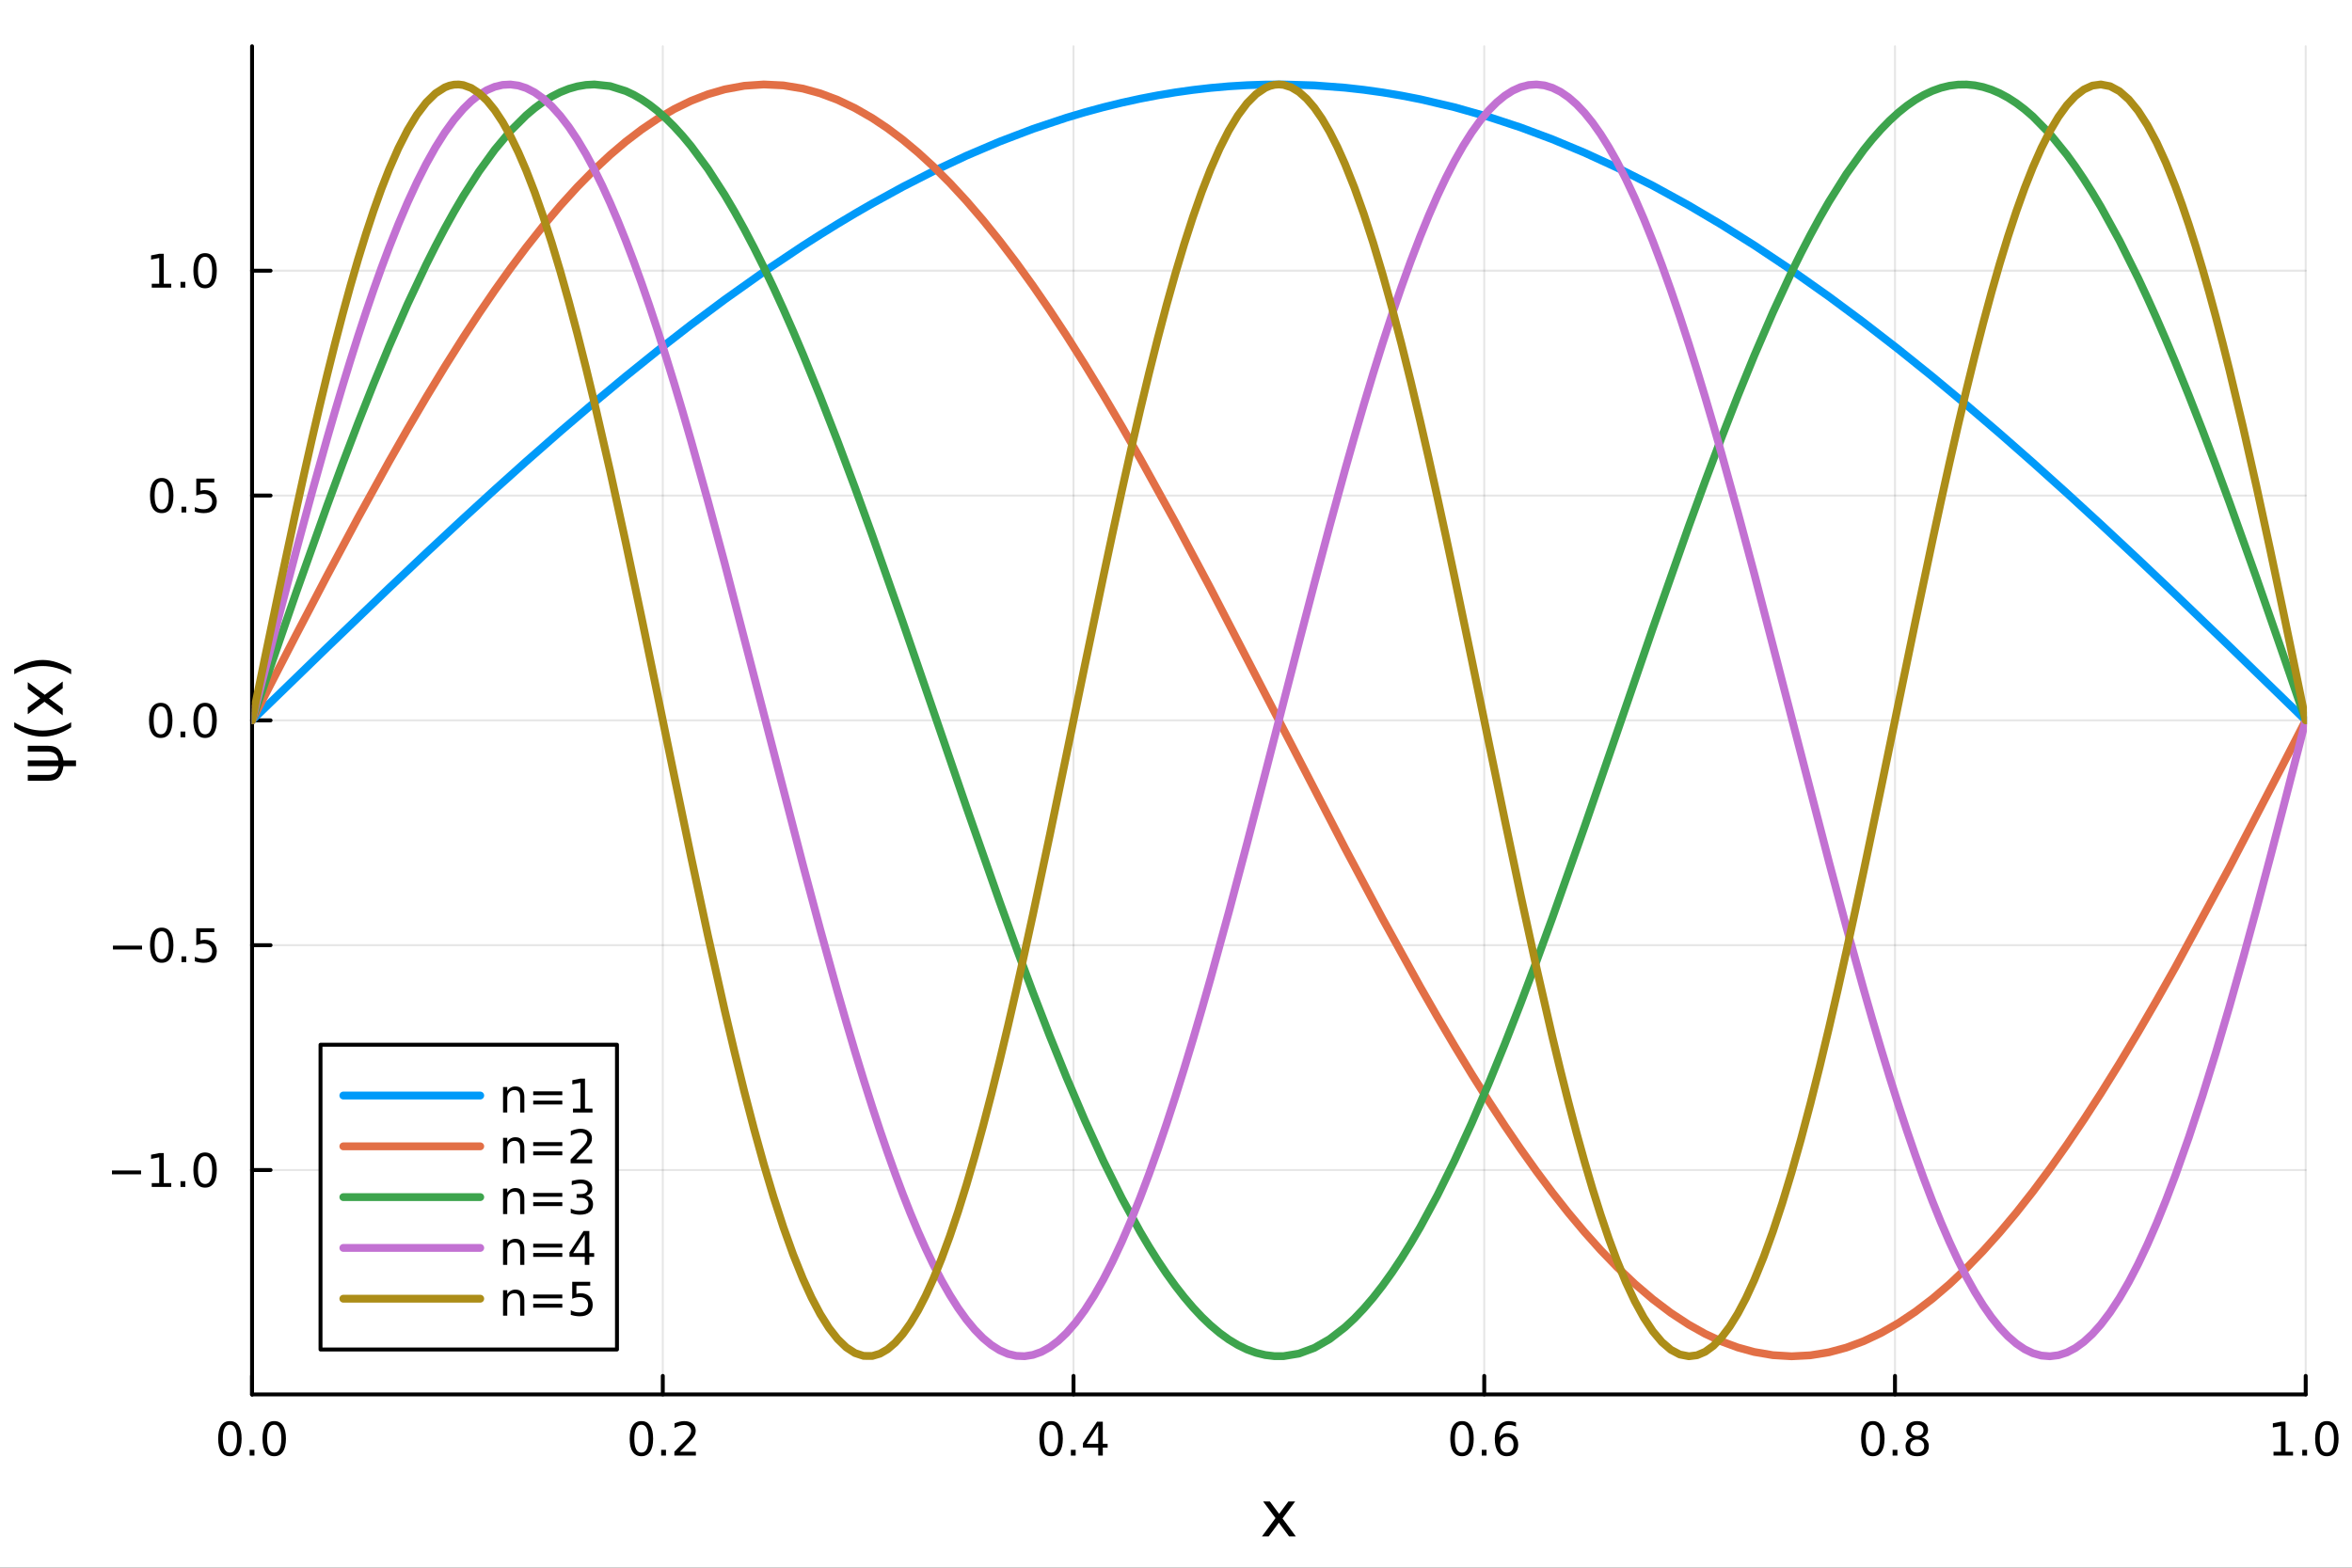 <?xml version="1.0" encoding="utf-8"?>
<svg xmlns="http://www.w3.org/2000/svg" xmlns:xlink="http://www.w3.org/1999/xlink" width="600" height="400" viewBox="0 0 2400 1600">
<rect x="0" y="0" width="2400" height="1600" fill="#333333" stroke="none"/>
<defs>
  <clipPath id="clip070">
    <rect x="0" y="0" width="2400" height="1600"/>
  </clipPath>
</defs>
<path clip-path="url(#clip070)" d="M0 1600 L2400 1600 L2400 0 L0 0  Z" fill="#ffffff" fill-rule="evenodd" fill-opacity="1"/>
<defs>
  <clipPath id="clip071">
    <rect x="480" y="0" width="1681" height="1600"/>
  </clipPath>
</defs>
<path clip-path="url(#clip070)" d="M257.204 1423.18 L2352.76 1423.18 L2352.76 47.244 L257.204 47.244  Z" fill="#ffffff" fill-rule="evenodd" fill-opacity="1"/>
<defs>
  <clipPath id="clip072">
    <rect x="257" y="47" width="2097" height="1377"/>
  </clipPath>
</defs>
<polyline clip-path="url(#clip072)" style="stroke:#000000; stroke-linecap:round; stroke-linejoin:round; stroke-width:2; stroke-opacity:0.1; fill:none" points="257.204,1423.18 257.204,47.244 "/>
<polyline clip-path="url(#clip072)" style="stroke:#000000; stroke-linecap:round; stroke-linejoin:round; stroke-width:2; stroke-opacity:0.1; fill:none" points="676.314,1423.18 676.314,47.244 "/>
<polyline clip-path="url(#clip072)" style="stroke:#000000; stroke-linecap:round; stroke-linejoin:round; stroke-width:2; stroke-opacity:0.1; fill:none" points="1095.42,1423.18 1095.42,47.244 "/>
<polyline clip-path="url(#clip072)" style="stroke:#000000; stroke-linecap:round; stroke-linejoin:round; stroke-width:2; stroke-opacity:0.1; fill:none" points="1514.54,1423.18 1514.54,47.244 "/>
<polyline clip-path="url(#clip072)" style="stroke:#000000; stroke-linecap:round; stroke-linejoin:round; stroke-width:2; stroke-opacity:0.1; fill:none" points="1933.65,1423.18 1933.65,47.244 "/>
<polyline clip-path="url(#clip072)" style="stroke:#000000; stroke-linecap:round; stroke-linejoin:round; stroke-width:2; stroke-opacity:0.1; fill:none" points="2352.76,1423.18 2352.76,47.244 "/>
<polyline clip-path="url(#clip070)" style="stroke:#000000; stroke-linecap:round; stroke-linejoin:round; stroke-width:4; stroke-opacity:1; fill:none" points="257.204,1423.18 2352.76,1423.18 "/>
<polyline clip-path="url(#clip070)" style="stroke:#000000; stroke-linecap:round; stroke-linejoin:round; stroke-width:4; stroke-opacity:1; fill:none" points="257.204,1423.18 257.204,1404.28 "/>
<polyline clip-path="url(#clip070)" style="stroke:#000000; stroke-linecap:round; stroke-linejoin:round; stroke-width:4; stroke-opacity:1; fill:none" points="676.314,1423.18 676.314,1404.28 "/>
<polyline clip-path="url(#clip070)" style="stroke:#000000; stroke-linecap:round; stroke-linejoin:round; stroke-width:4; stroke-opacity:1; fill:none" points="1095.42,1423.18 1095.42,1404.28 "/>
<polyline clip-path="url(#clip070)" style="stroke:#000000; stroke-linecap:round; stroke-linejoin:round; stroke-width:4; stroke-opacity:1; fill:none" points="1514.54,1423.18 1514.54,1404.28 "/>
<polyline clip-path="url(#clip070)" style="stroke:#000000; stroke-linecap:round; stroke-linejoin:round; stroke-width:4; stroke-opacity:1; fill:none" points="1933.65,1423.18 1933.65,1404.28 "/>
<polyline clip-path="url(#clip070)" style="stroke:#000000; stroke-linecap:round; stroke-linejoin:round; stroke-width:4; stroke-opacity:1; fill:none" points="2352.76,1423.18 2352.76,1404.28 "/>
<path clip-path="url(#clip070)" d="M234.588 1454.1 Q230.977 1454.1 229.149 1457.66 Q227.343 1461.2 227.343 1468.33 Q227.343 1475.44 229.149 1479.01 Q230.977 1482.55 234.588 1482.55 Q238.223 1482.55 240.028 1479.01 Q241.857 1475.44 241.857 1468.33 Q241.857 1461.2 240.028 1457.66 Q238.223 1454.1 234.588 1454.1 M234.588 1450.39 Q240.399 1450.39 243.454 1455 Q246.533 1459.58 246.533 1468.33 Q246.533 1477.06 243.454 1481.67 Q240.399 1486.25 234.588 1486.25 Q228.778 1486.25 225.7 1481.67 Q222.644 1477.06 222.644 1468.33 Q222.644 1459.58 225.7 1455 Q228.778 1450.39 234.588 1450.39 Z" fill="#000000" fill-rule="nonzero" fill-opacity="1" /><path clip-path="url(#clip070)" d="M254.75 1479.7 L259.635 1479.7 L259.635 1485.58 L254.75 1485.58 L254.75 1479.7 Z" fill="#000000" fill-rule="nonzero" fill-opacity="1" /><path clip-path="url(#clip070)" d="M279.82 1454.1 Q276.209 1454.1 274.38 1457.66 Q272.574 1461.2 272.574 1468.33 Q272.574 1475.44 274.38 1479.01 Q276.209 1482.55 279.82 1482.55 Q283.454 1482.55 285.259 1479.01 Q287.088 1475.44 287.088 1468.33 Q287.088 1461.2 285.259 1457.66 Q283.454 1454.1 279.82 1454.1 M279.82 1450.39 Q285.63 1450.39 288.685 1455 Q291.764 1459.58 291.764 1468.33 Q291.764 1477.06 288.685 1481.67 Q285.63 1486.25 279.82 1486.25 Q274.009 1486.25 270.931 1481.67 Q267.875 1477.06 267.875 1468.33 Q267.875 1459.58 270.931 1455 Q274.009 1450.39 279.82 1450.39 Z" fill="#000000" fill-rule="nonzero" fill-opacity="1" /><path clip-path="url(#clip070)" d="M654.497 1454.1 Q650.886 1454.1 649.058 1457.66 Q647.252 1461.2 647.252 1468.33 Q647.252 1475.44 649.058 1479.01 Q650.886 1482.55 654.497 1482.55 Q658.132 1482.55 659.937 1479.01 Q661.766 1475.44 661.766 1468.33 Q661.766 1461.2 659.937 1457.66 Q658.132 1454.1 654.497 1454.1 M654.497 1450.39 Q660.308 1450.39 663.363 1455 Q666.442 1459.58 666.442 1468.33 Q666.442 1477.06 663.363 1481.67 Q660.308 1486.25 654.497 1486.25 Q648.687 1486.25 645.609 1481.67 Q642.553 1477.06 642.553 1468.33 Q642.553 1459.58 645.609 1455 Q648.687 1450.39 654.497 1450.39 Z" fill="#000000" fill-rule="nonzero" fill-opacity="1" /><path clip-path="url(#clip070)" d="M674.659 1479.7 L679.544 1479.7 L679.544 1485.58 L674.659 1485.58 L674.659 1479.7 Z" fill="#000000" fill-rule="nonzero" fill-opacity="1" /><path clip-path="url(#clip070)" d="M693.756 1481.64 L710.076 1481.64 L710.076 1485.58 L688.131 1485.58 L688.131 1481.64 Q690.793 1478.89 695.377 1474.26 Q699.983 1469.61 701.164 1468.27 Q703.409 1465.74 704.289 1464.01 Q705.192 1462.25 705.192 1460.56 Q705.192 1457.8 703.247 1456.07 Q701.326 1454.33 698.224 1454.33 Q696.025 1454.33 693.571 1455.09 Q691.141 1455.86 688.363 1457.41 L688.363 1452.69 Q691.187 1451.55 693.641 1450.97 Q696.094 1450.39 698.131 1450.39 Q703.502 1450.39 706.696 1453.08 Q709.891 1455.77 709.891 1460.26 Q709.891 1462.39 709.08 1464.31 Q708.293 1466.2 706.187 1468.8 Q705.608 1469.47 702.506 1472.69 Q699.405 1475.88 693.756 1481.64 Z" fill="#000000" fill-rule="nonzero" fill-opacity="1" /><path clip-path="url(#clip070)" d="M1072.57 1454.1 Q1068.96 1454.1 1067.13 1457.66 Q1065.32 1461.2 1065.32 1468.33 Q1065.32 1475.44 1067.13 1479.01 Q1068.96 1482.55 1072.57 1482.55 Q1076.2 1482.55 1078.01 1479.01 Q1079.83 1475.44 1079.83 1468.33 Q1079.83 1461.2 1078.01 1457.66 Q1076.2 1454.1 1072.57 1454.1 M1072.57 1450.39 Q1078.38 1450.39 1081.43 1455 Q1084.51 1459.58 1084.51 1468.33 Q1084.51 1477.06 1081.43 1481.67 Q1078.38 1486.25 1072.57 1486.25 Q1066.76 1486.25 1063.68 1481.67 Q1060.62 1477.06 1060.62 1468.33 Q1060.62 1459.58 1063.68 1455 Q1066.76 1450.39 1072.57 1450.39 Z" fill="#000000" fill-rule="nonzero" fill-opacity="1" /><path clip-path="url(#clip070)" d="M1092.73 1479.7 L1097.61 1479.7 L1097.61 1485.58 L1092.73 1485.58 L1092.73 1479.7 Z" fill="#000000" fill-rule="nonzero" fill-opacity="1" /><path clip-path="url(#clip070)" d="M1120.64 1455.09 L1108.84 1473.54 L1120.64 1473.54 L1120.64 1455.09 M1119.42 1451.02 L1125.3 1451.02 L1125.3 1473.54 L1130.23 1473.54 L1130.23 1477.43 L1125.3 1477.43 L1125.3 1485.58 L1120.64 1485.58 L1120.64 1477.43 L1105.04 1477.43 L1105.04 1472.92 L1119.42 1451.02 Z" fill="#000000" fill-rule="nonzero" fill-opacity="1" /><path clip-path="url(#clip070)" d="M1491.84 1454.1 Q1488.23 1454.1 1486.4 1457.66 Q1484.59 1461.2 1484.59 1468.33 Q1484.59 1475.44 1486.4 1479.01 Q1488.23 1482.55 1491.84 1482.55 Q1495.47 1482.55 1497.28 1479.01 Q1499.11 1475.44 1499.11 1468.33 Q1499.11 1461.2 1497.28 1457.66 Q1495.47 1454.1 1491.84 1454.1 M1491.84 1450.39 Q1497.65 1450.39 1500.7 1455 Q1503.78 1459.58 1503.78 1468.33 Q1503.78 1477.06 1500.7 1481.67 Q1497.65 1486.25 1491.84 1486.25 Q1486.03 1486.25 1482.95 1481.67 Q1479.89 1477.06 1479.89 1468.33 Q1479.89 1459.58 1482.95 1455 Q1486.03 1450.39 1491.84 1450.39 Z" fill="#000000" fill-rule="nonzero" fill-opacity="1" /><path clip-path="url(#clip070)" d="M1512 1479.7 L1516.88 1479.7 L1516.88 1485.58 L1512 1485.58 L1512 1479.7 Z" fill="#000000" fill-rule="nonzero" fill-opacity="1" /><path clip-path="url(#clip070)" d="M1537.65 1466.44 Q1534.5 1466.44 1532.65 1468.59 Q1530.82 1470.74 1530.82 1474.49 Q1530.82 1478.22 1532.65 1480.39 Q1534.5 1482.55 1537.65 1482.55 Q1540.8 1482.55 1542.63 1480.39 Q1544.48 1478.22 1544.48 1474.49 Q1544.48 1470.74 1542.63 1468.59 Q1540.8 1466.44 1537.65 1466.44 M1546.93 1451.78 L1546.93 1456.04 Q1545.17 1455.21 1543.37 1454.77 Q1541.58 1454.33 1539.82 1454.33 Q1535.19 1454.33 1532.74 1457.45 Q1530.31 1460.58 1529.96 1466.9 Q1531.33 1464.89 1533.39 1463.82 Q1535.45 1462.73 1537.93 1462.73 Q1543.13 1462.73 1546.14 1465.9 Q1549.18 1469.05 1549.18 1474.49 Q1549.18 1479.82 1546.03 1483.03 Q1542.88 1486.25 1537.65 1486.25 Q1531.65 1486.25 1528.48 1481.67 Q1525.31 1477.06 1525.31 1468.33 Q1525.31 1460.14 1529.2 1455.28 Q1533.09 1450.39 1539.64 1450.39 Q1541.4 1450.39 1543.18 1450.74 Q1544.99 1451.09 1546.93 1451.78 Z" fill="#000000" fill-rule="nonzero" fill-opacity="1" /><path clip-path="url(#clip070)" d="M1911.08 1454.1 Q1907.47 1454.1 1905.64 1457.66 Q1903.83 1461.2 1903.83 1468.33 Q1903.83 1475.44 1905.64 1479.01 Q1907.47 1482.55 1911.08 1482.55 Q1914.71 1482.55 1916.52 1479.01 Q1918.34 1475.44 1918.34 1468.33 Q1918.34 1461.2 1916.52 1457.66 Q1914.71 1454.1 1911.08 1454.1 M1911.08 1450.39 Q1916.89 1450.39 1919.94 1455 Q1923.02 1459.58 1923.02 1468.33 Q1923.02 1477.06 1919.94 1481.67 Q1916.89 1486.25 1911.08 1486.25 Q1905.27 1486.25 1902.19 1481.67 Q1899.13 1477.06 1899.13 1468.33 Q1899.13 1459.58 1902.19 1455 Q1905.27 1450.39 1911.08 1450.39 Z" fill="#000000" fill-rule="nonzero" fill-opacity="1" /><path clip-path="url(#clip070)" d="M1931.24 1479.7 L1936.12 1479.7 L1936.12 1485.58 L1931.24 1485.58 L1931.24 1479.7 Z" fill="#000000" fill-rule="nonzero" fill-opacity="1" /><path clip-path="url(#clip070)" d="M1956.31 1469.17 Q1952.97 1469.17 1951.05 1470.95 Q1949.15 1472.73 1949.15 1475.86 Q1949.15 1478.98 1951.05 1480.77 Q1952.97 1482.55 1956.31 1482.55 Q1959.64 1482.55 1961.56 1480.77 Q1963.48 1478.96 1963.48 1475.86 Q1963.48 1472.73 1961.56 1470.95 Q1959.66 1469.17 1956.31 1469.17 M1951.63 1467.18 Q1948.62 1466.44 1946.93 1464.38 Q1945.27 1462.32 1945.27 1459.35 Q1945.27 1455.21 1948.21 1452.8 Q1951.17 1450.39 1956.31 1450.39 Q1961.47 1450.39 1964.41 1452.8 Q1967.35 1455.21 1967.35 1459.35 Q1967.35 1462.32 1965.66 1464.38 Q1963.99 1466.44 1961.01 1467.18 Q1964.39 1467.96 1966.26 1470.26 Q1968.16 1472.55 1968.16 1475.86 Q1968.16 1480.88 1965.08 1483.57 Q1962.03 1486.25 1956.31 1486.25 Q1950.59 1486.25 1947.51 1483.57 Q1944.46 1480.88 1944.46 1475.86 Q1944.46 1472.55 1946.35 1470.26 Q1948.25 1467.96 1951.63 1467.18 M1949.92 1459.79 Q1949.92 1462.48 1951.59 1463.98 Q1953.28 1465.49 1956.31 1465.49 Q1959.32 1465.49 1961.01 1463.98 Q1962.72 1462.48 1962.72 1459.79 Q1962.72 1457.11 1961.01 1455.6 Q1959.32 1454.1 1956.31 1454.1 Q1953.28 1454.1 1951.59 1455.6 Q1949.92 1457.11 1949.92 1459.79 Z" fill="#000000" fill-rule="nonzero" fill-opacity="1" /><path clip-path="url(#clip070)" d="M2319.91 1481.64 L2327.55 1481.64 L2327.55 1455.28 L2319.24 1456.95 L2319.24 1452.69 L2327.5 1451.02 L2332.18 1451.02 L2332.18 1481.64 L2339.82 1481.64 L2339.82 1485.58 L2319.91 1485.58 L2319.91 1481.64 Z" fill="#000000" fill-rule="nonzero" fill-opacity="1" /><path clip-path="url(#clip070)" d="M2349.26 1479.7 L2354.14 1479.7 L2354.14 1485.58 L2349.26 1485.58 L2349.26 1479.7 Z" fill="#000000" fill-rule="nonzero" fill-opacity="1" /><path clip-path="url(#clip070)" d="M2374.33 1454.1 Q2370.72 1454.1 2368.89 1457.66 Q2367.08 1461.2 2367.08 1468.33 Q2367.08 1475.44 2368.89 1479.01 Q2370.72 1482.55 2374.33 1482.55 Q2377.96 1482.55 2379.77 1479.01 Q2381.6 1475.44 2381.6 1468.33 Q2381.6 1461.2 2379.77 1457.66 Q2377.96 1454.1 2374.33 1454.1 M2374.33 1450.39 Q2380.14 1450.39 2383.2 1455 Q2386.27 1459.58 2386.27 1468.33 Q2386.27 1477.06 2383.2 1481.67 Q2380.14 1486.25 2374.33 1486.25 Q2368.52 1486.25 2365.44 1481.67 Q2362.39 1477.06 2362.39 1468.33 Q2362.39 1459.58 2365.44 1455 Q2368.52 1450.39 2374.33 1450.39 Z" fill="#000000" fill-rule="nonzero" fill-opacity="1" /><path clip-path="url(#clip070)" d="M1321.59 1532.4 L1308.7 1549.74 L1322.26 1568.04 L1315.36 1568.04 L1304.98 1554.04 L1294.6 1568.04 L1287.7 1568.04 L1301.54 1549.39 L1288.87 1532.4 L1295.78 1532.4 L1305.23 1545.1 L1314.69 1532.4 L1321.59 1532.4 Z" fill="#000000" fill-rule="nonzero" fill-opacity="1" /><polyline clip-path="url(#clip072)" style="stroke:#000000; stroke-linecap:round; stroke-linejoin:round; stroke-width:2; stroke-opacity:0.1; fill:none" points="257.204,1194.14 2352.76,1194.14 "/>
<polyline clip-path="url(#clip072)" style="stroke:#000000; stroke-linecap:round; stroke-linejoin:round; stroke-width:2; stroke-opacity:0.1; fill:none" points="257.204,964.678 2352.76,964.678 "/>
<polyline clip-path="url(#clip072)" style="stroke:#000000; stroke-linecap:round; stroke-linejoin:round; stroke-width:2; stroke-opacity:0.1; fill:none" points="257.204,735.213 2352.76,735.213 "/>
<polyline clip-path="url(#clip072)" style="stroke:#000000; stroke-linecap:round; stroke-linejoin:round; stroke-width:2; stroke-opacity:0.1; fill:none" points="257.204,505.747 2352.76,505.747 "/>
<polyline clip-path="url(#clip072)" style="stroke:#000000; stroke-linecap:round; stroke-linejoin:round; stroke-width:2; stroke-opacity:0.1; fill:none" points="257.204,276.281 2352.76,276.281 "/>
<polyline clip-path="url(#clip070)" style="stroke:#000000; stroke-linecap:round; stroke-linejoin:round; stroke-width:4; stroke-opacity:1; fill:none" points="257.204,1423.18 257.204,47.244 "/>
<polyline clip-path="url(#clip070)" style="stroke:#000000; stroke-linecap:round; stroke-linejoin:round; stroke-width:4; stroke-opacity:1; fill:none" points="257.204,1194.14 276.102,1194.14 "/>
<polyline clip-path="url(#clip070)" style="stroke:#000000; stroke-linecap:round; stroke-linejoin:round; stroke-width:4; stroke-opacity:1; fill:none" points="257.204,964.678 276.102,964.678 "/>
<polyline clip-path="url(#clip070)" style="stroke:#000000; stroke-linecap:round; stroke-linejoin:round; stroke-width:4; stroke-opacity:1; fill:none" points="257.204,735.213 276.102,735.213 "/>
<polyline clip-path="url(#clip070)" style="stroke:#000000; stroke-linecap:round; stroke-linejoin:round; stroke-width:4; stroke-opacity:1; fill:none" points="257.204,505.747 276.102,505.747 "/>
<polyline clip-path="url(#clip070)" style="stroke:#000000; stroke-linecap:round; stroke-linejoin:round; stroke-width:4; stroke-opacity:1; fill:none" points="257.204,276.281 276.102,276.281 "/>
<path clip-path="url(#clip070)" d="M114.26 1194.6 L143.936 1194.6 L143.936 1198.53 L114.26 1198.53 L114.26 1194.6 Z" fill="#000000" fill-rule="nonzero" fill-opacity="1" /><path clip-path="url(#clip070)" d="M154.839 1207.49 L162.477 1207.49 L162.477 1181.12 L154.167 1182.79 L154.167 1178.53 L162.431 1176.86 L167.107 1176.86 L167.107 1207.49 L174.746 1207.49 L174.746 1211.42 L154.839 1211.42 L154.839 1207.49 Z" fill="#000000" fill-rule="nonzero" fill-opacity="1" /><path clip-path="url(#clip070)" d="M184.19 1205.54 L189.075 1205.54 L189.075 1211.42 L184.19 1211.42 L184.19 1205.54 Z" fill="#000000" fill-rule="nonzero" fill-opacity="1" /><path clip-path="url(#clip070)" d="M209.26 1179.94 Q205.649 1179.94 203.82 1183.51 Q202.014 1187.05 202.014 1194.18 Q202.014 1201.29 203.82 1204.85 Q205.649 1208.39 209.26 1208.39 Q212.894 1208.39 214.699 1204.85 Q216.528 1201.29 216.528 1194.18 Q216.528 1187.05 214.699 1183.51 Q212.894 1179.94 209.26 1179.94 M209.26 1176.24 Q215.07 1176.24 218.125 1180.85 Q221.204 1185.43 221.204 1194.18 Q221.204 1202.91 218.125 1207.51 Q215.07 1212.1 209.26 1212.1 Q203.449 1212.1 200.371 1207.51 Q197.315 1202.91 197.315 1194.18 Q197.315 1185.43 200.371 1180.85 Q203.449 1176.24 209.26 1176.24 Z" fill="#000000" fill-rule="nonzero" fill-opacity="1" /><path clip-path="url(#clip070)" d="M115.256 965.13 L144.931 965.13 L144.931 969.065 L115.256 969.065 L115.256 965.13 Z" fill="#000000" fill-rule="nonzero" fill-opacity="1" /><path clip-path="url(#clip070)" d="M165.024 950.477 Q161.413 950.477 159.584 954.042 Q157.778 957.583 157.778 964.713 Q157.778 971.82 159.584 975.384 Q161.413 978.926 165.024 978.926 Q168.658 978.926 170.464 975.384 Q172.292 971.82 172.292 964.713 Q172.292 957.583 170.464 954.042 Q168.658 950.477 165.024 950.477 M165.024 946.773 Q170.834 946.773 173.889 951.38 Q176.968 955.963 176.968 964.713 Q176.968 973.44 173.889 978.046 Q170.834 982.63 165.024 982.63 Q159.214 982.63 156.135 978.046 Q153.079 973.44 153.079 964.713 Q153.079 955.963 156.135 951.38 Q159.214 946.773 165.024 946.773 Z" fill="#000000" fill-rule="nonzero" fill-opacity="1" /><path clip-path="url(#clip070)" d="M185.186 976.079 L190.07 976.079 L190.07 981.958 L185.186 981.958 L185.186 976.079 Z" fill="#000000" fill-rule="nonzero" fill-opacity="1" /><path clip-path="url(#clip070)" d="M200.301 947.398 L218.658 947.398 L218.658 951.334 L204.584 951.334 L204.584 959.806 Q205.602 959.458 206.621 959.296 Q207.639 959.111 208.658 959.111 Q214.445 959.111 217.824 962.283 Q221.204 965.454 221.204 970.87 Q221.204 976.449 217.732 979.551 Q214.26 982.63 207.94 982.63 Q205.764 982.63 203.496 982.259 Q201.25 981.889 198.843 981.148 L198.843 976.449 Q200.926 977.583 203.149 978.139 Q205.371 978.694 207.848 978.694 Q211.852 978.694 214.19 976.588 Q216.528 974.482 216.528 970.87 Q216.528 967.259 214.19 965.153 Q211.852 963.046 207.848 963.046 Q205.973 963.046 204.098 963.463 Q202.246 963.88 200.301 964.759 L200.301 947.398 Z" fill="#000000" fill-rule="nonzero" fill-opacity="1" /><path clip-path="url(#clip070)" d="M164.028 721.011 Q160.417 721.011 158.589 724.576 Q156.783 728.118 156.783 735.247 Q156.783 742.354 158.589 745.919 Q160.417 749.46 164.028 749.46 Q167.663 749.46 169.468 745.919 Q171.297 742.354 171.297 735.247 Q171.297 728.118 169.468 724.576 Q167.663 721.011 164.028 721.011 M164.028 717.308 Q169.839 717.308 172.894 721.914 Q175.973 726.497 175.973 735.247 Q175.973 743.974 172.894 748.581 Q169.839 753.164 164.028 753.164 Q158.218 753.164 155.14 748.581 Q152.084 743.974 152.084 735.247 Q152.084 726.497 155.14 721.914 Q158.218 717.308 164.028 717.308 Z" fill="#000000" fill-rule="nonzero" fill-opacity="1" /><path clip-path="url(#clip070)" d="M184.19 746.613 L189.075 746.613 L189.075 752.493 L184.19 752.493 L184.19 746.613 Z" fill="#000000" fill-rule="nonzero" fill-opacity="1" /><path clip-path="url(#clip070)" d="M209.26 721.011 Q205.649 721.011 203.82 724.576 Q202.014 728.118 202.014 735.247 Q202.014 742.354 203.82 745.919 Q205.649 749.46 209.26 749.46 Q212.894 749.46 214.699 745.919 Q216.528 742.354 216.528 735.247 Q216.528 728.118 214.699 724.576 Q212.894 721.011 209.26 721.011 M209.26 717.308 Q215.07 717.308 218.125 721.914 Q221.204 726.497 221.204 735.247 Q221.204 743.974 218.125 748.581 Q215.07 753.164 209.26 753.164 Q203.449 753.164 200.371 748.581 Q197.315 743.974 197.315 735.247 Q197.315 726.497 200.371 721.914 Q203.449 717.308 209.26 717.308 Z" fill="#000000" fill-rule="nonzero" fill-opacity="1" /><path clip-path="url(#clip070)" d="M165.024 491.546 Q161.413 491.546 159.584 495.11 Q157.778 498.652 157.778 505.782 Q157.778 512.888 159.584 516.453 Q161.413 519.995 165.024 519.995 Q168.658 519.995 170.464 516.453 Q172.292 512.888 172.292 505.782 Q172.292 498.652 170.464 495.11 Q168.658 491.546 165.024 491.546 M165.024 487.842 Q170.834 487.842 173.889 492.448 Q176.968 497.032 176.968 505.782 Q176.968 514.508 173.889 519.115 Q170.834 523.698 165.024 523.698 Q159.214 523.698 156.135 519.115 Q153.079 514.508 153.079 505.782 Q153.079 497.032 156.135 492.448 Q159.214 487.842 165.024 487.842 Z" fill="#000000" fill-rule="nonzero" fill-opacity="1" /><path clip-path="url(#clip070)" d="M185.186 517.147 L190.07 517.147 L190.07 523.027 L185.186 523.027 L185.186 517.147 Z" fill="#000000" fill-rule="nonzero" fill-opacity="1" /><path clip-path="url(#clip070)" d="M200.301 488.467 L218.658 488.467 L218.658 492.402 L204.584 492.402 L204.584 500.874 Q205.602 500.527 206.621 500.365 Q207.639 500.18 208.658 500.18 Q214.445 500.18 217.824 503.351 Q221.204 506.522 221.204 511.939 Q221.204 517.518 217.732 520.62 Q214.26 523.698 207.94 523.698 Q205.764 523.698 203.496 523.328 Q201.25 522.958 198.843 522.217 L198.843 517.518 Q200.926 518.652 203.149 519.208 Q205.371 519.763 207.848 519.763 Q211.852 519.763 214.19 517.657 Q216.528 515.55 216.528 511.939 Q216.528 508.328 214.19 506.221 Q211.852 504.115 207.848 504.115 Q205.973 504.115 204.098 504.532 Q202.246 504.948 200.301 505.828 L200.301 488.467 Z" fill="#000000" fill-rule="nonzero" fill-opacity="1" /><path clip-path="url(#clip070)" d="M154.839 289.626 L162.477 289.626 L162.477 263.26 L154.167 264.927 L154.167 260.668 L162.431 259.001 L167.107 259.001 L167.107 289.626 L174.746 289.626 L174.746 293.561 L154.839 293.561 L154.839 289.626 Z" fill="#000000" fill-rule="nonzero" fill-opacity="1" /><path clip-path="url(#clip070)" d="M184.19 287.682 L189.075 287.682 L189.075 293.561 L184.19 293.561 L184.19 287.682 Z" fill="#000000" fill-rule="nonzero" fill-opacity="1" /><path clip-path="url(#clip070)" d="M209.26 262.08 Q205.649 262.08 203.82 265.645 Q202.014 269.186 202.014 276.316 Q202.014 283.422 203.82 286.987 Q205.649 290.529 209.26 290.529 Q212.894 290.529 214.699 286.987 Q216.528 283.422 216.528 276.316 Q216.528 269.186 214.699 265.645 Q212.894 262.08 209.26 262.08 M209.26 258.376 Q215.07 258.376 218.125 262.983 Q221.204 267.566 221.204 276.316 Q221.204 285.043 218.125 289.649 Q215.07 294.233 209.26 294.233 Q203.449 294.233 200.371 289.649 Q197.315 285.043 197.315 276.316 Q197.315 267.566 200.371 262.983 Q203.449 258.376 209.26 258.376 Z" fill="#000000" fill-rule="nonzero" fill-opacity="1" /><path clip-path="url(#clip070)" d="M64.8 781.92 Q63.622 789.273 60.535 792.678 Q56.747 796.848 49.013 796.848 L28.356 796.848 L28.356 790.928 L48.79 790.928 Q54.615 790.928 57.034 788.222 Q59.134 785.867 59.58 781.92 L28.356 781.92 L28.356 776.096 L59.548 776.096 Q59.103 771.926 57.002 769.794 Q54.328 767.088 48.758 767.088 L28.356 767.088 L28.356 761.168 L48.981 761.168 Q57.002 761.168 60.503 765.338 Q63.654 769.093 64.768 776.096 L77.563 776.096 L77.563 781.92 L64.8 781.92 Z" fill="#000000" fill-rule="nonzero" fill-opacity="1" /><path clip-path="url(#clip070)" d="M14.543 737.201 Q21.863 741.466 29.025 743.535 Q36.186 745.604 43.538 745.604 Q50.891 745.604 58.116 743.535 Q65.309 741.434 72.598 737.201 L72.598 742.294 Q65.118 747.068 57.893 749.455 Q50.668 751.811 43.538 751.811 Q36.441 751.811 29.247 749.455 Q22.054 747.1 14.543 742.294 L14.543 737.201 Z" fill="#000000" fill-rule="nonzero" fill-opacity="1" /><path clip-path="url(#clip070)" d="M28.356 696.206 L45.703 709.097 L64.004 695.538 L64.004 702.444 L50 712.821 L64.004 723.197 L64.004 730.103 L45.353 716.258 L28.356 728.926 L28.356 722.019 L41.056 712.566 L28.356 703.113 L28.356 696.206 Z" fill="#000000" fill-rule="nonzero" fill-opacity="1" /><path clip-path="url(#clip070)" d="M14.543 688.185 L14.543 683.093 Q22.054 678.318 29.247 675.963 Q36.441 673.576 43.538 673.576 Q50.668 673.576 57.893 675.963 Q65.118 678.318 72.598 683.093 L72.598 688.185 Q65.309 683.952 58.116 681.883 Q50.891 679.783 43.538 679.783 Q36.186 679.783 29.025 681.883 Q21.863 683.952 14.543 688.185 Z" fill="#000000" fill-rule="nonzero" fill-opacity="1" /><polyline clip-path="url(#clip072)" style="stroke:#009af9; stroke-linecap:round; stroke-linejoin:round; stroke-width:8; stroke-opacity:1; fill:none" points="257.204,735.213 264.026,728.575 270.847,721.939 333.923,660.73 396.998,600.186 434.904,564.348 472.81,529.062 504.858,499.742 536.907,470.966 571.721,440.401 606.535,410.638 638.631,383.981 670.726,358.136 705.136,331.4 739.546,305.737 779.413,277.438 819.28,250.774 836.994,239.475 854.709,228.527 872.423,217.935 890.138,207.709 921.206,190.675 952.274,174.823 986.146,158.927 1020.02,144.516 1054.09,131.555 1088.17,120.17 1107,114.563 1125.84,109.451 1144.68,104.838 1163.51,100.727 1181.44,97.286 1199.36,94.305 1217.28,91.787 1235.2,89.734 1253.84,88.092 1272.47,86.956 1291.11,86.326 1309.74,86.202 1341.12,87.138 1372.49,89.507 1391.64,91.656 1410.8,94.335 1429.95,97.542 1449.1,101.276 1484.19,109.468 1519.28,119.392 1551.68,130.072 1584.09,142.18 1616.92,155.871 1649.75,170.966 1686.54,189.504 1723.33,209.702 1756.66,229.387 1790,250.335 1828.17,275.803 1866.34,302.774 1901.68,329.012 1937.03,356.389 1971.87,384.422 2006.71,413.411 2040.54,442.398 2074.37,472.137 2109.05,503.326 2143.73,535.141 2181.72,570.616 2219.72,606.625 2274.91,659.645 2330.11,713.182 2341.43,724.196 2352.76,735.213 "/>
<polyline clip-path="url(#clip072)" style="stroke:#e26f46; stroke-linecap:round; stroke-linejoin:round; stroke-width:8; stroke-opacity:1; fill:none" points="257.204,735.213 264.026,721.939 270.847,708.67 302.385,647.559 333.923,587.231 365.46,528.225 396.998,471.068 415.951,437.823 434.904,405.538 453.857,374.317 472.81,344.262 488.834,319.831 504.858,296.359 520.883,273.9 536.907,252.506 554.314,230.53 571.721,209.928 589.128,190.757 606.535,173.068 622.583,158.116 638.631,144.5 654.678,132.251 670.726,121.398 687.931,111.341 705.136,102.944 722.341,96.23 739.546,91.215 759.479,87.548 779.413,86.194 799.346,87.157 819.28,90.435 836.994,95.281 854.709,101.932 872.423,110.369 890.138,120.568 905.672,130.94 921.206,142.622 936.74,155.59 952.274,169.815 969.21,186.72 986.146,205.039 1003.08,224.725 1020.02,245.727 1037.06,268.127 1054.09,291.745 1071.13,316.521 1088.17,342.389 1107,372.179 1125.84,403.127 1144.68,435.134 1163.51,468.098 1199.36,533.09 1235.2,600.414 1309.74,744.483 1372.49,865.695 1410.8,937.692 1449.1,1007.02 1466.64,1037.64 1484.19,1067.41 1501.73,1096.27 1519.28,1124.13 1535.48,1148.9 1551.68,1172.7 1567.89,1195.47 1584.09,1217.15 1600.5,1237.95 1616.92,1257.53 1633.33,1275.85 1649.75,1292.86 1668.14,1310.32 1686.54,1326.03 1704.93,1339.94 1723.33,1352.01 1740,1361.33 1756.66,1369.09 1773.33,1375.26 1790,1379.84 1809.09,1383.1 1828.17,1384.24 1847.26,1383.25 1866.34,1380.15 1884.01,1375.39 1901.68,1368.83 1919.35,1360.5 1937.03,1350.41 1954.45,1338.77 1971.87,1325.49 1989.29,1310.6 2006.71,1294.13 2023.63,1276.69 2040.54,1257.85 2057.46,1237.67 2074.37,1216.2 2091.71,1192.91 2109.05,1168.38 2126.39,1142.67 2143.73,1115.87 2162.73,1085.32 2181.72,1053.64 2200.72,1020.93 2219.72,987.291 2274.91,885.321 2330.11,779.249 2341.43,757.244 2352.76,735.213 "/>
<polyline clip-path="url(#clip072)" style="stroke:#3da44d; stroke-linecap:round; stroke-linejoin:round; stroke-width:8; stroke-opacity:1; fill:none" points="257.204,735.213 260.615,725.257 264.026,715.303 267.436,705.355 270.847,695.413 302.385,604.235 333.923,515.687 349.692,472.959 365.46,431.549 381.229,391.666 396.998,353.51 415.951,310.206 434.904,269.987 444.38,251.128 453.857,233.148 463.333,216.079 472.81,199.953 488.834,174.912 504.858,152.779 520.883,133.67 536.907,117.685 545.611,110.341 554.314,103.955 563.018,98.536 571.721,94.092 580.425,90.631 589.128,88.157 597.832,86.675 606.535,86.186 622.583,87.891 638.631,92.966 646.655,96.76 654.678,101.386 662.702,106.837 670.726,113.106 679.329,120.727 687.931,129.267 696.533,138.715 705.136,149.055 722.341,172.35 739.546,199.014 749.512,215.939 759.479,233.908 769.446,252.883 779.413,272.828 789.379,293.701 799.346,315.462 809.313,338.066 819.28,361.467 836.994,404.883 854.709,450.394 872.423,497.712 890.138,546.537 921.206,634.866 952.274,725.15 986.146,823.747 1020.02,920.293 1037.06,967.37 1054.09,1013.08 1071.13,1057.17 1088.17,1099.36 1107,1143.51 1125.84,1184.74 1144.68,1222.74 1163.51,1257.24 1172.47,1272.36 1181.44,1286.6 1190.4,1299.95 1199.36,1312.38 1208.32,1323.87 1217.28,1334.4 1226.24,1343.97 1235.2,1352.54 1244.52,1360.39 1253.84,1367.15 1263.16,1372.79 1272.47,1377.32 1281.79,1380.71 1291.11,1382.98 1300.43,1384.1 1309.74,1384.09 1325.43,1381.5 1341.12,1375.69 1356.8,1366.69 1372.49,1354.55 1382.07,1345.62 1391.64,1335.56 1401.22,1324.39 1410.8,1312.12 1420.37,1298.78 1429.95,1284.4 1439.52,1269 1449.1,1252.61 1466.64,1220.11 1484.19,1184.6 1501.73,1146.29 1519.28,1105.42 1535.48,1065.62 1551.68,1024.07 1567.89,980.985 1584.09,936.595 1616.92,843.641 1649.75,748.327 1686.54,641.268 1723.33,536.775 1740,491.049 1756.66,446.694 1773.33,403.96 1790,363.088 1809.09,318.871 1828.17,277.72 1837.71,258.39 1847.26,239.938 1856.8,222.398 1866.34,205.802 1884.01,177.666 1901.68,153.049 1910.52,142.11 1919.35,132.108 1928.19,123.058 1937.03,114.974 1945.74,107.963 1954.45,101.915 1963.16,96.838 1971.87,92.741 1980.58,89.63 1989.29,87.51 1998,86.384 2006.71,86.253 2015.17,87.079 2023.63,88.843 2032.08,91.542 2040.54,95.172 2049,99.728 2057.46,105.203 2065.91,111.59 2074.37,118.879 2091.71,136.597 2109.05,157.955 2117.72,169.959 2126.39,182.822 2135.06,196.525 2143.73,211.046 2162.73,245.621 2181.72,283.767 2191.22,304.094 2200.72,325.207 2210.22,347.069 2219.72,369.639 2233.52,403.602 2247.32,438.842 2261.12,475.224 2274.91,512.606 2302.51,589.795 2330.11,669.221 2335.77,685.681 2341.43,702.174 2347.09,718.688 2352.76,735.213 "/>
<polyline clip-path="url(#clip072)" style="stroke:#c271d2; stroke-linecap:round; stroke-linejoin:round; stroke-width:8; stroke-opacity:1; fill:none" points="257.204,735.213 260.615,721.939 264.026,708.67 267.436,695.413 270.847,682.172 286.616,621.333 302.385,561.511 318.154,503.242 333.923,447.045 341.807,419.881 349.692,393.422 357.576,367.728 365.46,342.854 373.345,318.858 381.229,295.792 389.114,273.708 396.998,252.655 406.475,228.783 415.951,206.546 425.427,186.016 434.904,167.259 444.38,150.336 453.857,135.3 463.333,122.202 472.81,111.082 480.822,103.252 488.834,96.88 496.846,91.981 504.858,88.567 512.871,86.645 520.883,86.221 528.895,87.294 536.907,89.863 545.611,94.341 554.314,100.564 563.018,108.515 571.721,118.174 580.425,129.512 589.128,142.501 597.832,157.103 606.535,173.28 614.559,189.551 622.583,207.084 630.607,225.841 638.631,245.776 646.655,266.844 654.678,288.996 662.702,312.181 670.726,336.346 679.329,363.277 687.931,391.197 696.533,420.033 705.136,449.707 722.341,511.253 739.546,575.181 779.413,728.676 819.28,882.543 836.994,948.732 854.709,1012.51 863.566,1043.28 872.423,1073.17 881.28,1102.11 890.138,1130.01 897.905,1153.57 905.672,1176.22 913.439,1197.91 921.206,1218.6 928.973,1238.24 936.74,1256.79 944.507,1274.21 952.274,1290.46 960.742,1306.8 969.21,1321.67 977.678,1335.03 986.146,1346.84 994.615,1357.07 1003.08,1365.7 1011.55,1372.71 1020.02,1378.07 1028.54,1381.79 1037.06,1383.82 1045.57,1384.16 1054.09,1382.81 1062.61,1379.77 1071.13,1375.05 1079.65,1368.66 1088.17,1360.62 1097.59,1349.82 1107,1337.07 1116.42,1322.4 1125.84,1305.86 1135.26,1287.49 1144.68,1267.37 1154.09,1245.55 1163.51,1222.1 1172.47,1198.35 1181.44,1173.25 1190.4,1146.9 1199.36,1119.36 1208.32,1090.7 1217.28,1061.02 1226.24,1030.4 1235.2,998.93 1253.84,931.152 1272.47,860.929 1291.11,789.138 1309.74,716.674 1325.43,655.818 1341.12,595.663 1356.8,536.742 1372.49,479.577 1382.07,445.76 1391.64,412.897 1401.22,381.097 1410.8,350.465 1420.37,321.1 1429.95,293.101 1439.52,266.559 1449.1,241.563 1457.87,220.091 1466.64,200.043 1475.42,181.477 1484.19,164.442 1492.96,148.987 1501.73,135.153 1510.5,122.979 1519.28,112.499 1527.38,104.35 1535.48,97.689 1543.58,92.534 1551.68,88.894 1559.79,86.78 1567.89,86.197 1575.99,87.144 1584.09,89.622 1592.3,93.684 1600.5,99.3 1608.71,106.456 1616.92,115.135 1625.12,125.315 1633.33,136.972 1641.54,150.078 1649.75,164.6 1658.94,182.516 1668.14,202.113 1677.34,223.331 1686.54,246.106 1695.73,270.369 1704.93,296.045 1714.13,323.057 1723.33,351.322 1731.66,377.946 1740,405.462 1748.33,433.801 1756.66,462.894 1773.33,523.044 1790,585.313 1828.17,732.504 1866.34,879.836 1884.01,945.946 1901.68,1009.69 1910.52,1040.45 1919.35,1070.36 1928.19,1099.32 1937.03,1127.26 1945.74,1153.73 1954.45,1179.06 1963.16,1203.18 1971.87,1226.02 1980.58,1247.53 1989.29,1267.63 1998,1286.29 2006.71,1303.44 2015.17,1318.6 2023.63,1332.27 2032.08,1344.4 2040.54,1354.97 2049,1363.94 2057.46,1371.3 2065.91,1377.02 2074.37,1381.09 2083.04,1383.53 2091.71,1384.23 2100.38,1383.17 2109.05,1380.36 2117.72,1375.81 2126.39,1369.52 2135.06,1361.53 2143.73,1351.84 2153.23,1339.31 2162.73,1324.82 2172.23,1308.42 2181.72,1290.15 2191.22,1270.09 2200.72,1248.3 2210.22,1224.84 2219.72,1199.79 2233.52,1160.74 2247.32,1118.78 2261.12,1074.19 2274.91,1027.29 2288.71,978.385 2302.51,927.818 2316.31,875.932 2330.11,823.083 2335.77,801.204 2341.43,779.249 2347.09,757.244 2352.76,735.213 "/>
<polyline clip-path="url(#clip072)" style="stroke:#ac8d18; stroke-linecap:round; stroke-linejoin:round; stroke-width:8; stroke-opacity:1; fill:none" points="257.204,735.213 260.615,718.621 264.026,702.04 267.436,685.481 270.847,668.954 286.616,593.279 302.385,519.585 310.269,483.803 318.154,448.899 326.038,414.995 333.923,382.21 341.807,350.657 349.692,320.446 357.576,291.684 365.46,264.471 373.345,238.902 381.229,215.065 389.114,193.045 396.998,172.918 406.475,151.331 415.951,132.689 425.427,117.086 434.904,104.601 444.38,95.296 453.857,89.219 458.595,87.401 463.333,86.4 468.071,86.217 472.81,86.853 480.822,89.788 488.834,95.051 496.846,102.622 504.858,112.473 512.871,124.571 520.883,138.87 528.895,155.32 536.907,173.861 545.611,196.293 554.314,221.018 563.018,247.93 571.721,276.916 580.425,307.852 589.128,340.606 597.832,375.039 606.535,411.005 622.583,480.819 638.631,554.309 654.678,630.414 670.726,708.034 687.931,791.656 705.136,874.341 722.341,954.715 739.546,1031.44 749.512,1073.72 759.479,1114.11 769.446,1152.38 779.413,1188.33 789.379,1221.75 799.346,1252.45 809.313,1280.27 819.28,1305.05 828.137,1324.41 836.994,1341.17 845.851,1355.26 854.709,1366.61 863.566,1375.19 872.423,1380.95 881.28,1383.86 890.138,1383.91 897.905,1381.6 905.672,1377.1 913.439,1370.43 921.206,1361.6 928.973,1350.66 936.74,1337.62 944.507,1322.55 952.274,1305.48 960.742,1284.68 969.21,1261.66 977.678,1236.52 986.146,1209.36 994.615,1180.29 1003.08,1149.43 1011.55,1116.9 1020.02,1082.84 1028.54,1047.16 1037.06,1010.2 1045.57,972.13 1054.09,933.091 1071.13,852.755 1088.17,770.505 1107,678.953 1125.84,588.521 1135.26,544.289 1144.68,501.009 1154.09,458.895 1163.51,418.157 1172.47,380.86 1181.44,345.162 1190.4,311.222 1199.36,279.195 1208.32,249.225 1217.28,221.447 1226.24,195.986 1235.2,172.957 1244.52,151.703 1253.84,133.295 1263.16,117.821 1272.47,105.358 1281.79,95.966 1291.11,89.691 1295.77,87.733 1300.43,86.564 1305.08,86.186 1309.74,86.599 1317.59,89.082 1325.43,93.797 1333.27,100.728 1341.12,109.852 1348.96,121.137 1356.8,134.545 1364.65,150.027 1372.49,167.533 1382.07,191.557 1391.64,218.382 1401.22,247.868 1410.8,279.864 1420.37,314.206 1429.95,350.715 1439.52,389.205 1449.1,429.477 1457.87,467.756 1466.64,507.19 1475.42,547.611 1484.19,588.842 1501.73,673.021 1519.28,758.274 1535.48,836.691 1551.68,913.614 1567.89,987.907 1584.09,1058.48 1592.3,1092.47 1600.5,1125.1 1608.71,1156.26 1616.92,1185.83 1625.12,1213.7 1633.33,1239.75 1641.54,1263.9 1649.75,1286.04 1658.94,1308.38 1668.14,1327.99 1677.34,1344.79 1686.54,1358.69 1695.73,1369.63 1704.93,1377.56 1714.13,1382.43 1723.33,1384.23 1731.66,1383.19 1740,1379.63 1748.33,1373.56 1756.66,1364.99 1765,1353.96 1773.33,1340.53 1781.67,1324.72 1790,1306.62 1799.54,1283.17 1809.09,1256.91 1818.63,1227.98 1828.17,1196.53 1837.71,1162.73 1847.26,1126.73 1856.8,1088.74 1866.34,1048.93 1875.18,1010.64 1884.01,971.146 1892.85,930.614 1901.68,889.226 1919.35,804.607 1937.03,718.773 1954.45,634.425 1971.87,551.794 1980.58,511.563 1989.29,472.286 1998,434.129 2006.71,397.255 2015.17,362.831 2023.63,329.902 2032.08,298.602 2040.54,269.056 2049,241.383 2057.46,215.694 2065.91,192.092 2074.37,170.672 2083.04,151.069 2091.71,133.932 2100.38,119.334 2109.05,107.336 2117.72,97.989 2126.39,91.332 2135.06,87.394 2143.73,86.191 2153.23,88.018 2162.73,93.125 2172.23,101.486 2181.72,113.058 2191.22,127.784 2200.72,145.587 2210.22,166.378 2219.72,190.052 2226.62,208.987 2233.52,229.329 2240.42,251.023 2247.32,274.013 2254.22,298.235 2261.12,323.626 2268.02,350.118 2274.91,377.639 2288.71,435.474 2302.51,496.513 2316.31,560.103 2330.11,625.565 2335.77,652.803 2341.43,680.191 2347.09,707.677 2352.76,735.213 "/>
<path clip-path="url(#clip070)" d="M327.056 1377.32 L629.573 1377.32 L629.573 1066.28 L327.056 1066.28  Z" fill="#ffffff" fill-rule="evenodd" fill-opacity="1"/>
<polyline clip-path="url(#clip070)" style="stroke:#000000; stroke-linecap:round; stroke-linejoin:round; stroke-width:4; stroke-opacity:1; fill:none" points="327.056,1377.32 629.573,1377.32 629.573,1066.28 327.056,1066.28 327.056,1377.32 "/>
<polyline clip-path="url(#clip070)" style="stroke:#009af9; stroke-linecap:round; stroke-linejoin:round; stroke-width:8; stroke-opacity:1; fill:none" points="350.34,1118.12 490.043,1118.12 "/>
<path clip-path="url(#clip070)" d="M535.04 1119.75 L535.04 1135.4 L530.781 1135.4 L530.781 1119.89 Q530.781 1116.21 529.345 1114.38 Q527.91 1112.55 525.04 1112.55 Q521.591 1112.55 519.6 1114.75 Q517.609 1116.95 517.609 1120.74 L517.609 1135.4 L513.327 1135.4 L513.327 1109.47 L517.609 1109.47 L517.609 1113.5 Q519.137 1111.16 521.197 1110 Q523.281 1108.84 525.989 1108.84 Q530.457 1108.84 532.748 1111.62 Q535.04 1114.38 535.04 1119.75 Z" fill="#000000" fill-rule="nonzero" fill-opacity="1" /><path clip-path="url(#clip070)" d="M544.091 1113.87 L573.767 1113.87 L573.767 1117.76 L544.091 1117.76 L544.091 1113.87 M544.091 1123.31 L573.767 1123.31 L573.767 1127.25 L544.091 1127.25 L544.091 1123.31 Z" fill="#000000" fill-rule="nonzero" fill-opacity="1" /><path clip-path="url(#clip070)" d="M584.669 1131.46 L592.308 1131.46 L592.308 1105.09 L583.998 1106.76 L583.998 1102.5 L592.262 1100.84 L596.938 1100.84 L596.938 1131.46 L604.577 1131.46 L604.577 1135.4 L584.669 1135.4 L584.669 1131.46 Z" fill="#000000" fill-rule="nonzero" fill-opacity="1" /><polyline clip-path="url(#clip070)" style="stroke:#e26f46; stroke-linecap:round; stroke-linejoin:round; stroke-width:8; stroke-opacity:1; fill:none" points="350.34,1169.96 490.043,1169.96 "/>
<path clip-path="url(#clip070)" d="M535.04 1171.59 L535.04 1187.24 L530.781 1187.24 L530.781 1171.73 Q530.781 1168.05 529.345 1166.22 Q527.91 1164.39 525.04 1164.39 Q521.591 1164.39 519.6 1166.59 Q517.609 1168.79 517.609 1172.58 L517.609 1187.24 L513.327 1187.24 L513.327 1161.31 L517.609 1161.31 L517.609 1165.34 Q519.137 1163 521.197 1161.84 Q523.281 1160.68 525.989 1160.68 Q530.457 1160.68 532.748 1163.46 Q535.04 1166.22 535.04 1171.59 Z" fill="#000000" fill-rule="nonzero" fill-opacity="1" /><path clip-path="url(#clip070)" d="M544.091 1165.71 L573.767 1165.71 L573.767 1169.6 L544.091 1169.6 L544.091 1165.71 M544.091 1175.15 L573.767 1175.15 L573.767 1179.09 L544.091 1179.09 L544.091 1175.15 Z" fill="#000000" fill-rule="nonzero" fill-opacity="1" /><path clip-path="url(#clip070)" d="M587.887 1183.3 L604.206 1183.3 L604.206 1187.24 L582.262 1187.24 L582.262 1183.3 Q584.924 1180.55 589.507 1175.92 Q594.114 1171.26 595.294 1169.92 Q597.54 1167.4 598.419 1165.66 Q599.322 1163.9 599.322 1162.21 Q599.322 1159.46 597.378 1157.72 Q595.456 1155.99 592.354 1155.99 Q590.155 1155.99 587.702 1156.75 Q585.271 1157.51 582.493 1159.06 L582.493 1154.34 Q585.317 1153.21 587.771 1152.63 Q590.225 1152.05 592.262 1152.05 Q597.632 1152.05 600.827 1154.74 Q604.021 1157.42 604.021 1161.91 Q604.021 1164.04 603.211 1165.96 Q602.424 1167.86 600.317 1170.45 Q599.739 1171.12 596.637 1174.34 Q593.535 1177.54 587.887 1183.3 Z" fill="#000000" fill-rule="nonzero" fill-opacity="1" /><polyline clip-path="url(#clip070)" style="stroke:#3da44d; stroke-linecap:round; stroke-linejoin:round; stroke-width:8; stroke-opacity:1; fill:none" points="350.34,1221.8 490.043,1221.8 "/>
<path clip-path="url(#clip070)" d="M535.04 1223.43 L535.04 1239.08 L530.781 1239.08 L530.781 1223.57 Q530.781 1219.89 529.345 1218.06 Q527.91 1216.23 525.04 1216.23 Q521.591 1216.23 519.6 1218.43 Q517.609 1220.63 517.609 1224.42 L517.609 1239.08 L513.327 1239.08 L513.327 1213.15 L517.609 1213.15 L517.609 1217.18 Q519.137 1214.84 521.197 1213.68 Q523.281 1212.52 525.989 1212.52 Q530.457 1212.52 532.748 1215.3 Q535.04 1218.06 535.04 1223.43 Z" fill="#000000" fill-rule="nonzero" fill-opacity="1" /><path clip-path="url(#clip070)" d="M544.091 1217.55 L573.767 1217.55 L573.767 1221.44 L544.091 1221.44 L544.091 1217.55 M544.091 1226.99 L573.767 1226.99 L573.767 1230.93 L544.091 1230.93 L544.091 1226.99 Z" fill="#000000" fill-rule="nonzero" fill-opacity="1" /><path clip-path="url(#clip070)" d="M598.026 1220.44 Q601.382 1221.16 603.257 1223.43 Q605.155 1225.7 605.155 1229.03 Q605.155 1234.14 601.637 1236.95 Q598.118 1239.75 591.637 1239.75 Q589.461 1239.75 587.146 1239.31 Q584.854 1238.89 582.401 1238.03 L582.401 1233.52 Q584.345 1234.65 586.66 1235.23 Q588.975 1235.81 591.498 1235.81 Q595.896 1235.81 598.188 1234.08 Q600.502 1232.34 600.502 1229.03 Q600.502 1225.97 598.35 1224.26 Q596.22 1222.52 592.401 1222.52 L588.373 1222.52 L588.373 1218.68 L592.586 1218.68 Q596.035 1218.68 597.864 1217.32 Q599.692 1215.93 599.692 1213.33 Q599.692 1210.67 597.794 1209.26 Q595.919 1207.83 592.401 1207.83 Q590.479 1207.83 588.28 1208.24 Q586.081 1208.66 583.442 1209.54 L583.442 1205.37 Q586.104 1204.63 588.419 1204.26 Q590.757 1203.89 592.817 1203.89 Q598.141 1203.89 601.243 1206.32 Q604.345 1208.73 604.345 1212.85 Q604.345 1215.72 602.702 1217.71 Q601.058 1219.68 598.026 1220.44 Z" fill="#000000" fill-rule="nonzero" fill-opacity="1" /><polyline clip-path="url(#clip070)" style="stroke:#c271d2; stroke-linecap:round; stroke-linejoin:round; stroke-width:8; stroke-opacity:1; fill:none" points="350.34,1273.64 490.043,1273.64 "/>
<path clip-path="url(#clip070)" d="M535.04 1275.27 L535.04 1290.92 L530.781 1290.92 L530.781 1275.41 Q530.781 1271.73 529.345 1269.9 Q527.91 1268.07 525.04 1268.07 Q521.591 1268.07 519.6 1270.27 Q517.609 1272.47 517.609 1276.26 L517.609 1290.92 L513.327 1290.92 L513.327 1264.99 L517.609 1264.99 L517.609 1269.02 Q519.137 1266.68 521.197 1265.52 Q523.281 1264.36 525.989 1264.36 Q530.457 1264.36 532.748 1267.14 Q535.04 1269.9 535.04 1275.27 Z" fill="#000000" fill-rule="nonzero" fill-opacity="1" /><path clip-path="url(#clip070)" d="M544.091 1269.39 L573.767 1269.39 L573.767 1273.28 L544.091 1273.28 L544.091 1269.39 M544.091 1278.83 L573.767 1278.83 L573.767 1282.77 L544.091 1282.77 L544.091 1278.83 Z" fill="#000000" fill-rule="nonzero" fill-opacity="1" /><path clip-path="url(#clip070)" d="M596.706 1260.43 L584.901 1278.88 L596.706 1278.88 L596.706 1260.43 M595.479 1256.36 L601.359 1256.36 L601.359 1278.88 L606.29 1278.88 L606.29 1282.77 L601.359 1282.77 L601.359 1290.92 L596.706 1290.92 L596.706 1282.77 L581.104 1282.77 L581.104 1278.25 L595.479 1256.36 Z" fill="#000000" fill-rule="nonzero" fill-opacity="1" /><polyline clip-path="url(#clip070)" style="stroke:#ac8d18; stroke-linecap:round; stroke-linejoin:round; stroke-width:8; stroke-opacity:1; fill:none" points="350.34,1325.48 490.043,1325.48 "/>
<path clip-path="url(#clip070)" d="M535.04 1327.11 L535.04 1342.76 L530.781 1342.76 L530.781 1327.25 Q530.781 1323.57 529.345 1321.74 Q527.91 1319.91 525.04 1319.91 Q521.591 1319.91 519.6 1322.11 Q517.609 1324.31 517.609 1328.1 L517.609 1342.76 L513.327 1342.76 L513.327 1316.83 L517.609 1316.83 L517.609 1320.86 Q519.137 1318.52 521.197 1317.36 Q523.281 1316.2 525.989 1316.2 Q530.457 1316.2 532.748 1318.98 Q535.04 1321.74 535.04 1327.11 Z" fill="#000000" fill-rule="nonzero" fill-opacity="1" /><path clip-path="url(#clip070)" d="M544.091 1321.23 L573.767 1321.23 L573.767 1325.12 L544.091 1325.12 L544.091 1321.23 M544.091 1330.67 L573.767 1330.67 L573.767 1334.61 L544.091 1334.61 L544.091 1330.67 Z" fill="#000000" fill-rule="nonzero" fill-opacity="1" /><path clip-path="url(#clip070)" d="M583.905 1308.2 L602.262 1308.2 L602.262 1312.13 L588.188 1312.13 L588.188 1320.6 Q589.206 1320.26 590.225 1320.09 Q591.243 1319.91 592.262 1319.91 Q598.049 1319.91 601.428 1323.08 Q604.808 1326.25 604.808 1331.67 Q604.808 1337.25 601.336 1340.35 Q597.864 1343.43 591.544 1343.43 Q589.368 1343.43 587.1 1343.06 Q584.854 1342.69 582.447 1341.95 L582.447 1337.25 Q584.53 1338.38 586.753 1338.94 Q588.975 1339.49 591.452 1339.49 Q595.456 1339.49 597.794 1337.38 Q600.132 1335.28 600.132 1331.67 Q600.132 1328.06 597.794 1325.95 Q595.456 1323.84 591.452 1323.84 Q589.577 1323.84 587.702 1324.26 Q585.85 1324.68 583.905 1325.56 L583.905 1308.2 Z" fill="#000000" fill-rule="nonzero" fill-opacity="1" /></svg>
